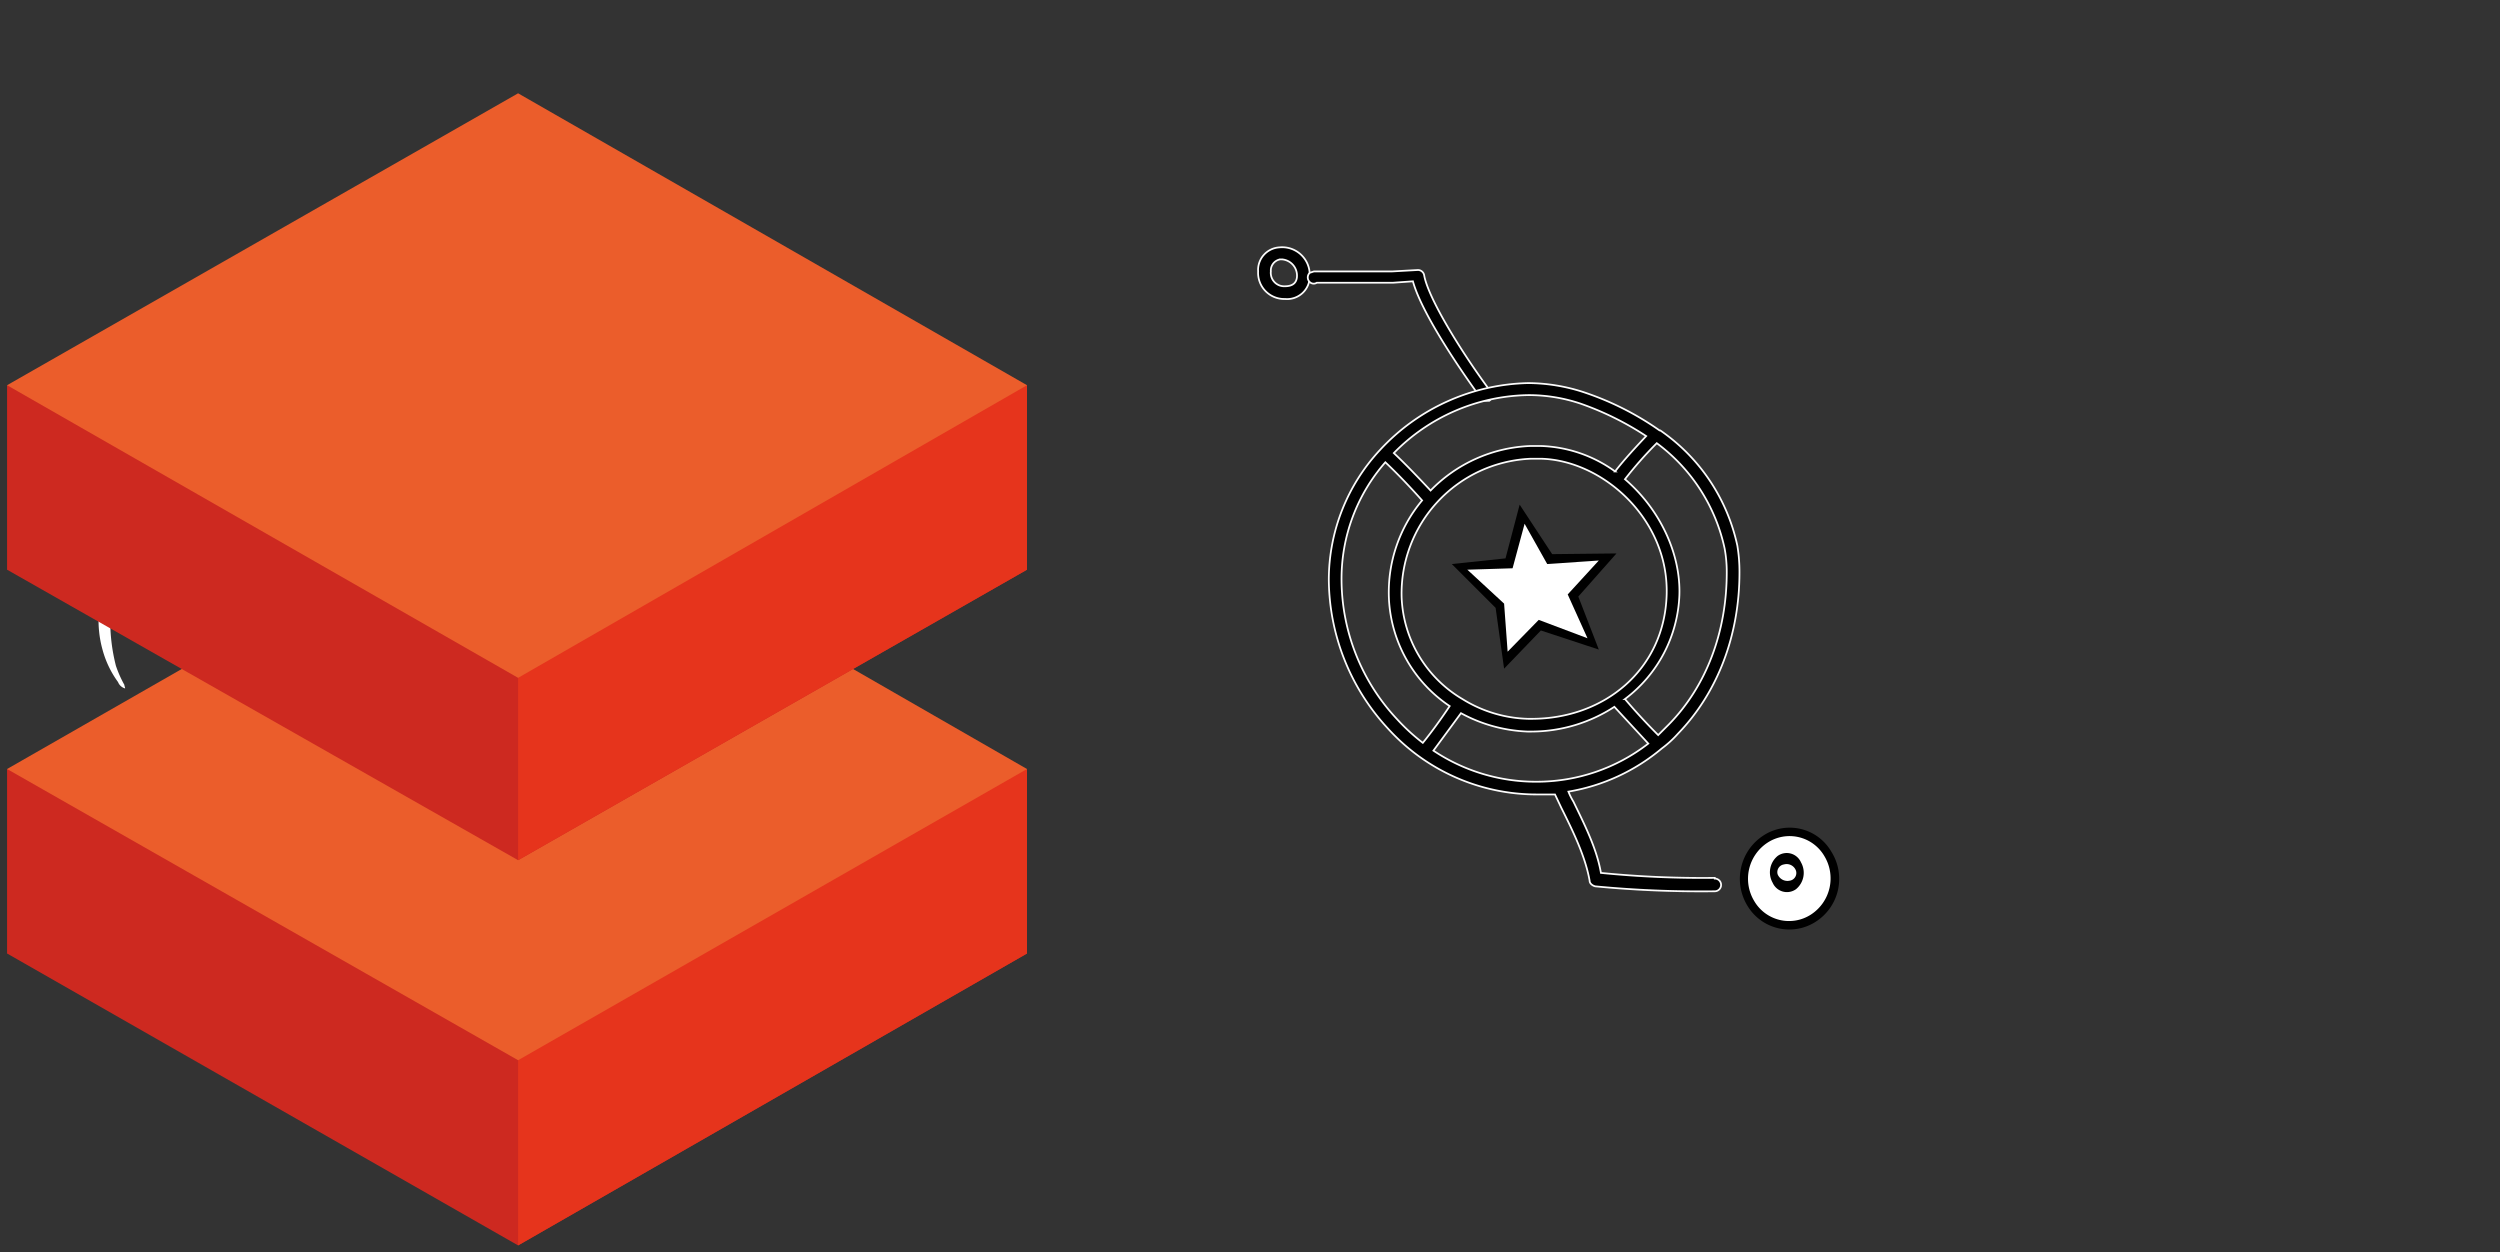<svg id="teams" xmlns="http://www.w3.org/2000/svg" viewBox="0 0 353.7 177.2"><rect x="0" y="0" width="353.7" height="177.2" fill="#333333" stroke="none"/><defs><style>.cls-1,.cls-7{fill:#fff;}.cls-2{fill:#cd2920;}.cls-3{fill:#e6341c;}.cls-4{fill:#eb5d2b;}.cls-5{stroke:#fcfcfc;stroke-miterlimit:10;stroke-width:0.25px;}.cls-6,.cls-7{fill-rule:evenodd;}</style></defs><path class="cls-1" d="M51.5,84.2c0,.4-.1.7-.1,1.1L47,84.6a2.2,2.2,0,0,1,.1-.8A21.8,21.8,0,0,1,51.5,84.2Z"/><path class="cls-1" d="M51.3,85.8l-.6,1.5-4.2-.6.3-1.5C48.3,85,49.6,85.8,51.3,85.8Z"/><path class="cls-1" d="M20,75.7l-.3.5a19,19,0,0,0-4.1,11.2,25.8,25.8,0,0,0,.8,6.8,15.9,15.9,0,0,0,1.2,2.7c0,.2.1.3.1.5a1.5,1.5,0,0,1-1-.9,13.9,13.9,0,0,1-2.2-4.6,15.5,15.5,0,0,1,.6-10A15.8,15.8,0,0,1,20,75.7Z"/><path class="cls-1" d="M17.8,97.4h0Z"/><polygon points="212.8 94.6 218 89.2 226.2 91.9 223.3 84.4 228.7 78.3 219.6 78.4 215 71.4 213 79 205.4 79.8 211.6 86 212.8 94.6"/><polygon class="cls-1" points="218.9 79.8 215.7 74.1 214 80.4 207.6 80.6 212.8 85.4 213.3 92.2 217.7 87.7 224.6 90.3 221.8 84.1 226.2 79.3 218.9 79.8"/><polygon class="cls-2" points="1 108.8 1 134.9 73.3 176.2 145.3 134.9 145.3 108.8 1 108.8"/><polygon class="cls-3" points="73.3 108.8 73.3 176.2 145.3 134.9 145.3 108.8 73.3 108.8"/><polygon class="cls-4" points="1 108.8 73.3 150 145.3 108.8 73.3 67.4 1 108.8"/><polygon class="cls-2" points="1 54.5 1 80.6 73.3 121.7 145.3 80.6 145.3 54.5 1 54.5"/><polygon class="cls-3" points="73.3 54.5 73.3 121.7 145.3 80.6 145.3 54.5 73.3 54.5"/><polygon class="cls-4" points="1 54.5 73.3 95.9 145.3 54.5 73.3 13.2 1 54.5"/><path class="cls-5" d="M181.8,42.3a3.7,3.7,0,0,1-3.8-3.9,3.2,3.2,0,0,1,3-3.4,3.9,3.9,0,0,1,4.3,4A3.2,3.2,0,0,1,181.8,42.3Zm-.4-5.6h-.3a1.6,1.6,0,0,0-1.3,1.7,1.9,1.9,0,0,0,2,2.1c1.1,0,1.7-.5,1.7-1.5A2.3,2.3,0,0,0,181.4,36.7Z"/><path class="cls-5" d="M210.2,56.7a1,1,0,0,1-.7-.4c-1.4-1.9-8.2-11.4-9.6-16.5l-2.8.2H186.3a.8.8,0,0,1-1-.1.9.9,0,0,1,0-1.3h0l.6-.2H197l3.6-.2h0a.9.9,0,0,1,.9.8c.6,3.2,5.1,10.6,9.4,16.4a.9.9,0,0,1-.2,1.3Z"/><path class="cls-5" d="M242.6,124.2a144.1,144.1,0,0,1-16.1-.7c-.6-3.5-2.4-7-3.9-10.1a9.1,9.1,0,0,1-.7-1.4,27.6,27.6,0,0,0,13.2-6.1h0a15.1,15.1,0,0,0,2.3-2.1c5.6-5.8,8.7-13.9,8.7-22.8a22.5,22.5,0,0,0-.3-3.8,26.6,26.6,0,0,0-10.9-16.3h-.1a41.2,41.2,0,0,0-10.7-5.4,25.6,25.6,0,0,0-7.9-1.3,29.4,29.4,0,0,0-20.9,9.4h0A27,27,0,0,0,188,82a31.3,31.3,0,0,0,8.3,21,28.4,28.4,0,0,0,21.1,9.4H220l.9,1.9c1.7,3.4,3.4,6.9,4,10.3,0,.4.4.7.8.8a156.4,156.4,0,0,0,16.9.7.9.9,0,1,0,0-1.8ZM244,77.6a17.9,17.9,0,0,1,.3,3.4c0,8.4-2.9,16.1-8.2,21.5l-1.5,1.5c-1.4-1.4-3.1-3.2-4.7-5.1a19.3,19.3,0,0,0,7.7-14.7c.2-5.9-2.8-12.2-7.7-16.4a54.7,54.7,0,0,1,4.5-5.1A25.1,25.1,0,0,1,244,77.6ZM206.9,98.9h0a17.5,17.5,0,0,1-8.6-14.4,19.1,19.1,0,0,1,18.3-19.6H218c8.7.2,18.1,8.5,17.8,19.2s-8.9,17.6-19.1,17.6h-.5A18.5,18.5,0,0,1,206.9,98.9Zm9.3-43a23,23,0,0,1,7.4,1.2,42.2,42.2,0,0,1,9.3,4.6c-1.5,1.6-3,3.2-4.4,5A18.9,18.9,0,0,0,218,63.1h-1.5a20.8,20.8,0,0,0-14.1,6.3c-1.7-1.8-3.4-3.6-5.2-5.3A27.2,27.2,0,0,1,216.2,55.9Zm-18.5,45.9A29,29,0,0,1,189.8,82,25,25,0,0,1,196,65.4c1.8,1.7,3.5,3.5,5.2,5.4a20.3,20.3,0,0,0-4.7,13.8,19.4,19.4,0,0,0,8.6,15.3c-1.2,1.8-2.5,3.6-3.8,5.2A28.2,28.2,0,0,1,197.7,101.8Zm5.1,4.4,3.9-5.3a21.3,21.3,0,0,0,9.4,2.6h.6a21.5,21.5,0,0,0,11.7-3.5l4.8,5.2a25.8,25.8,0,0,1-15.8,5.4A26.1,26.1,0,0,1,202.8,106.2Z"/><path class="cls-6" d="M247.2,128.1a7.3,7.3,0,0,1,2.3-9.9,6.8,6.8,0,0,1,9.6,2.3,7.2,7.2,0,0,1-2.2,9.9,6.9,6.9,0,0,1-9.7-2.3Z"/><path class="cls-7" d="M248.2,127.5a6.1,6.1,0,0,1,1.9-8.3,5.7,5.7,0,0,1,8,1.9,6.1,6.1,0,0,1-1.9,8.3,5.7,5.7,0,0,1-8-1.9Zm2.6-2.6a3,3,0,0,1,.7-3.8,2.2,2.2,0,0,1,3.3.9,3,3,0,0,1-.7,3.8,2.2,2.2,0,0,1-3.3-.9Z"/><path class="cls-7" d="M252.4,122.3a1.4,1.4,0,0,1,1.7.9,1.1,1.1,0,0,1-.9,1.4,1.5,1.5,0,0,1-1.7-.9,1.1,1.1,0,0,1,.9-1.4Z"/></svg>